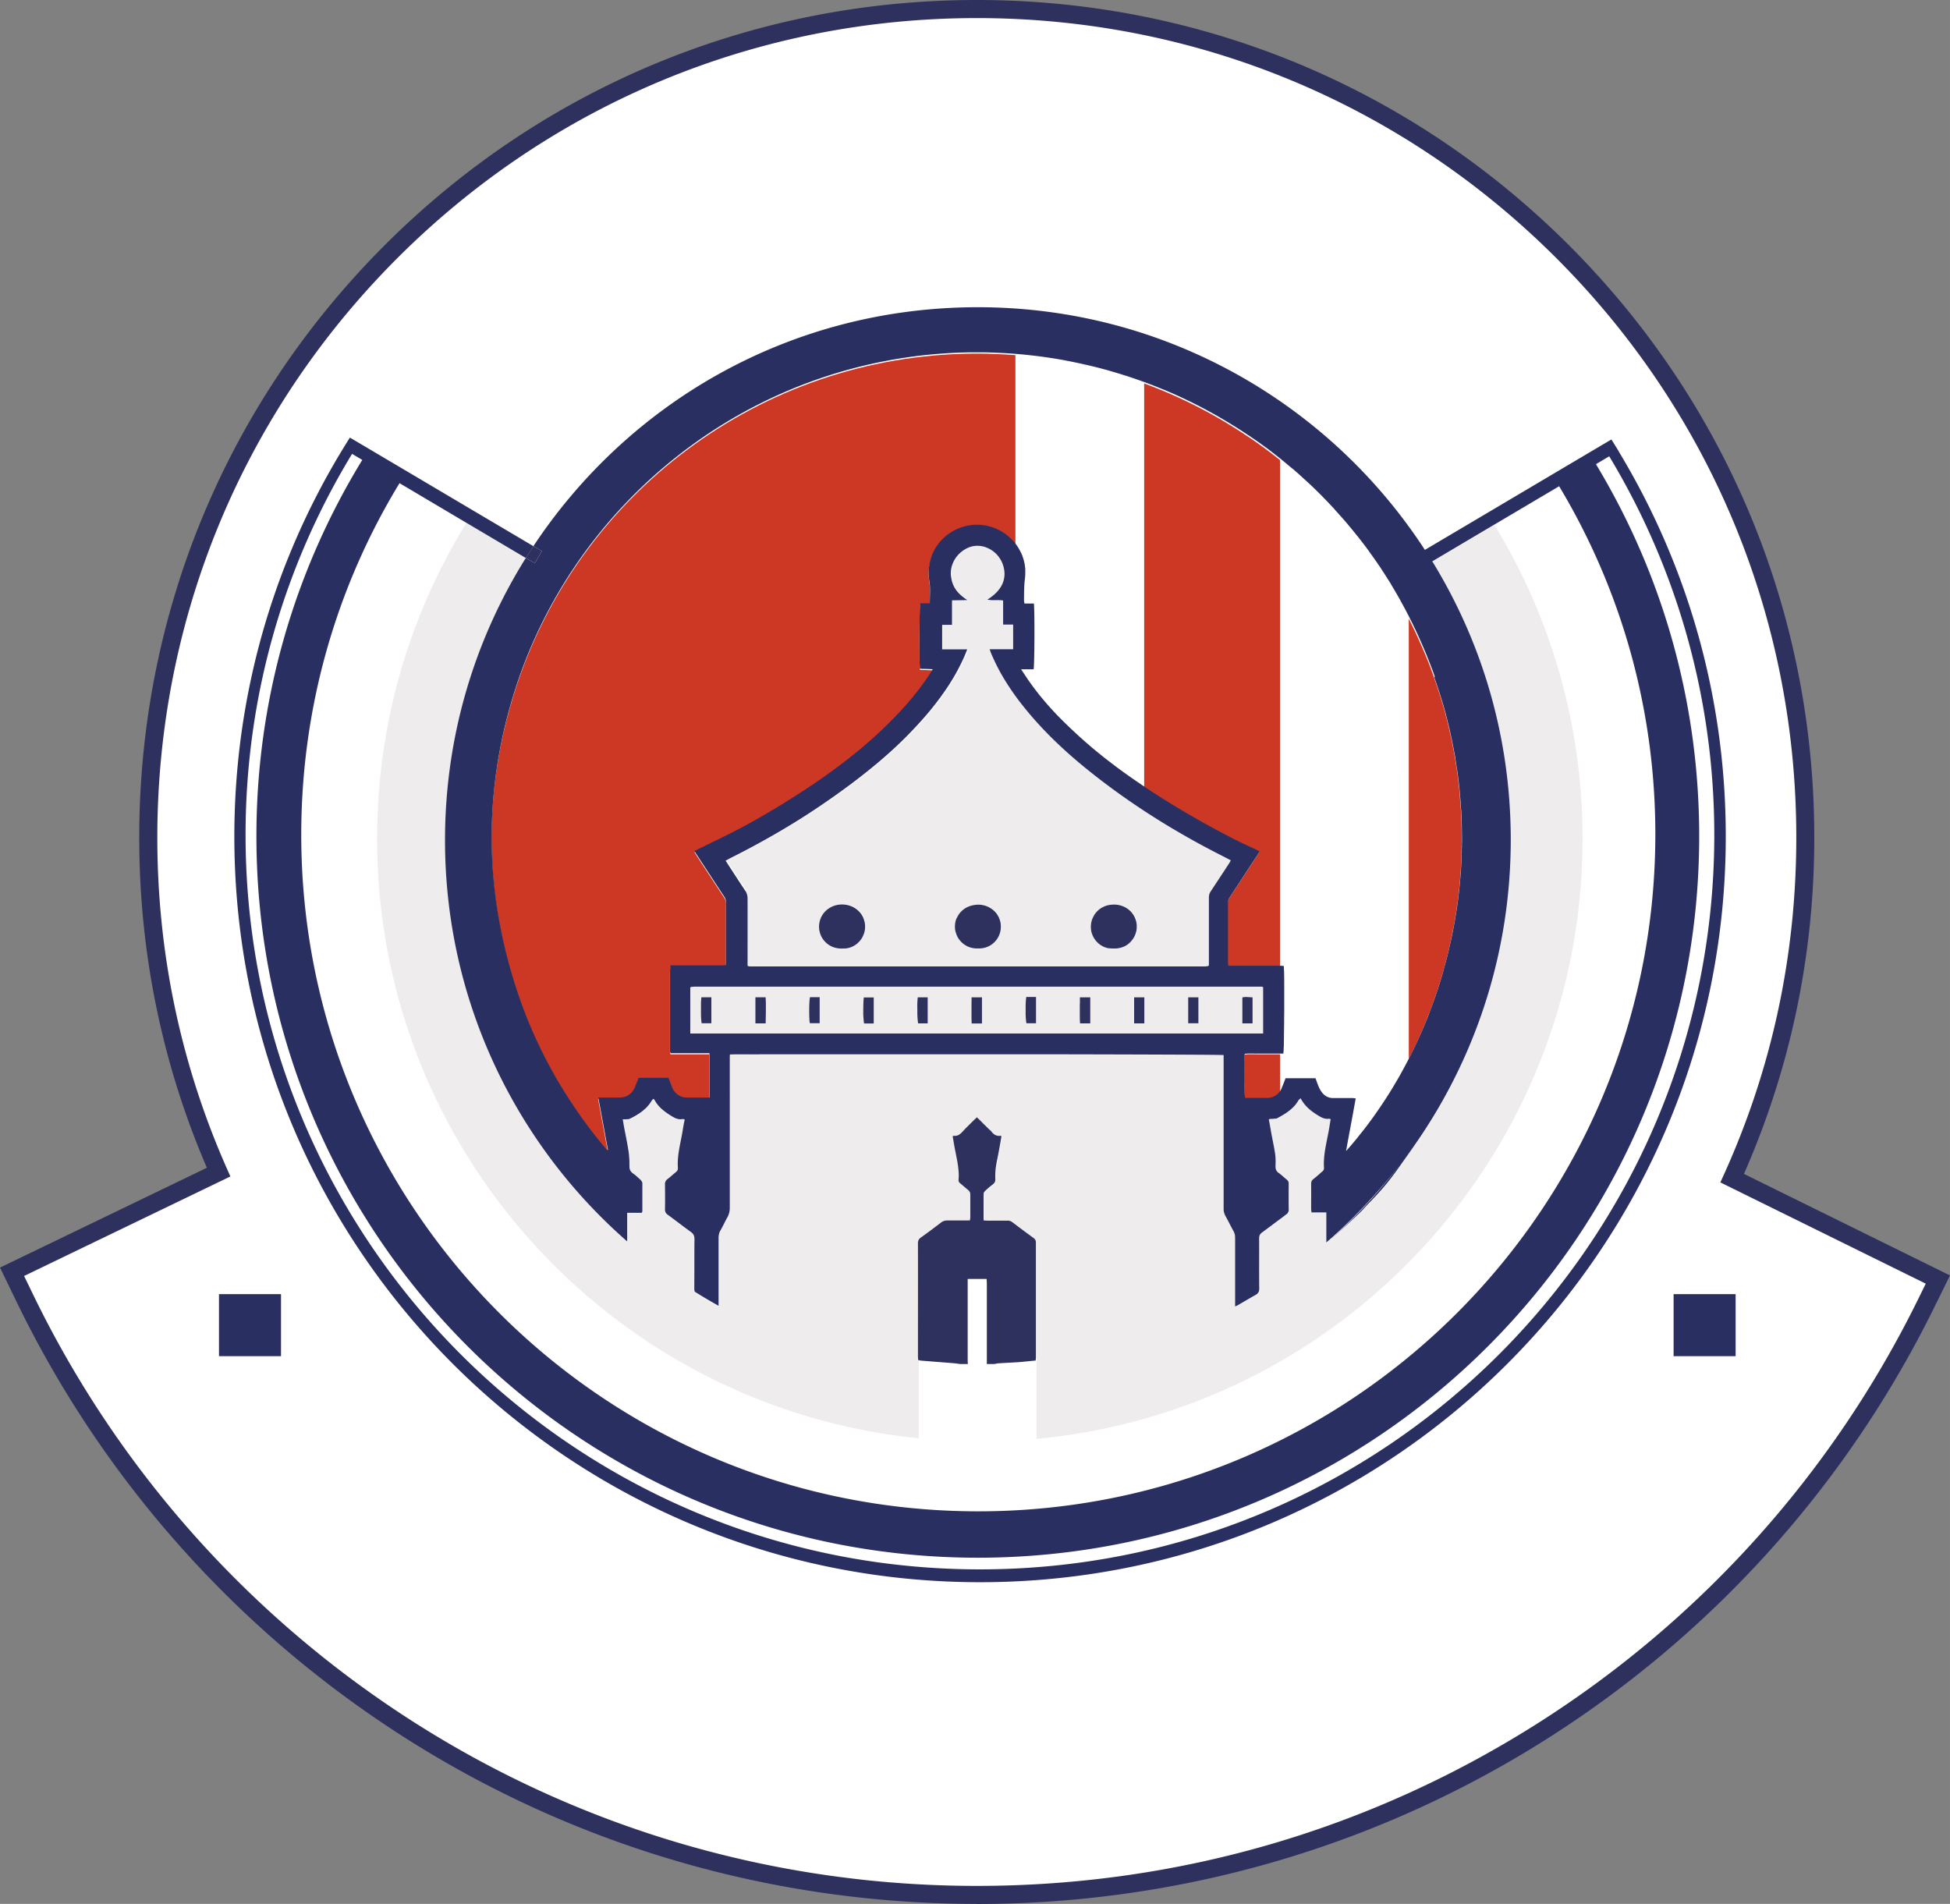 <?xml version="1.0" encoding="UTF-8" standalone="no"?>
<svg
   id="Capa_1"
   width="7.61cm"
   height="7.43cm"
   viewBox="0 0 215.68 210.58"
   version="1.1"
   sodipodi:docname="atletico-de-san-luis.svg"
   inkscape:version="1.4.2 (f4327f4, 2025-05-13)"
   xmlns:inkscape="http://www.inkscape.org/namespaces/inkscape"
   xmlns:sodipodi="http://sodipodi.sourceforge.net/DTD/sodipodi-0.dtd"
   xmlns="http://www.w3.org/2000/svg"
   xmlns:svg="http://www.w3.org/2000/svg">
  <rect x="0" y="0" width="215.68" height="210.58" fill="#808080" stroke="none"/>
  <sodipodi:namedview
     id="namedview22"
     pagecolor="#ffffff"
     bordercolor="#000000"
     borderopacity="0.25"
     inkscape:showpageshadow="2"
     inkscape:pageopacity="0.0"
     inkscape:pagecheckerboard="0"
     inkscape:deskcolor="#d1d1d1"
     inkscape:document-units="cm"
     inkscape:zoom="2.8737383"
     inkscape:cx="143.88923"
     inkscape:cy="140.40945"
     inkscape:window-width="1920"
     inkscape:window-height="1009"
     inkscape:window-x="-8"
     inkscape:window-y="-8"
     inkscape:window-maximized="1"
     inkscape:current-layer="Capa_1" />
  <defs
     id="defs1">
    <style
       id="style1">.cls-1{fill:#eeecec}.cls-2{fill:#fff}.cls-3{fill:#efeeed}.cls-4{fill:#aa3a2b}.cls-5{fill:#cd3825}.cls-6{fill:#2a2f61}.cls-7{fill:#2e315d}</style>
  </defs>
  <path
     d="M108.04 209.58c-22.41 0-44.18-6.36-62.97-18.38A117.25 117.25 0 0 1 2.7 143.49l-1.36-2.82 22.85-11.03c-5.16-11.67-7.78-24.1-7.78-37.01 0-24.48 9.53-47.49 26.84-64.8C60.55 10.53 83.56 1 108.04 1s47.49 9.53 64.8 26.84 26.84 40.32 26.84 64.8c0 13.16-2.72 25.82-8.09 37.68l22.75 11.21-1.39 2.81a117.3 117.3 0 0 1-42.35 47.12c-18.69 11.86-40.33 18.13-62.57 18.13Z"
     class="cls-2"
     id="path1" />
  <path
     d="M108.04 210.58c-22.6 0-44.56-6.41-63.5-18.54A118.37 118.37 0 0 1 1.8 143.92L0 140.2l22.88-11.04c-4.96-11.53-7.48-23.82-7.48-36.52 0-24.74 9.64-48.01 27.13-65.5C60.03 9.64 83.29 0 108.04 0s48.01 9.64 65.5 27.13c17.5 17.5 27.13 40.76 27.13 65.5 0 12.96-2.62 25.47-7.78 37.21l22.79 11.23-1.83 3.71a118.3 118.3 0 0 1-42.71 47.52c-18.85 11.96-40.67 18.29-63.1 18.29ZM2.67 141.14l.93 1.92c9.35 19.34 23.88 35.7 42.01 47.31 18.62 11.92 40.21 18.22 62.43 18.22s43.5-6.22 62.03-17.98a116.3 116.3 0 0 0 41.99-46.72l.94-1.91-22.72-11.2.4-.88c5.31-11.73 8-24.26 8-37.27 0-24.21-9.43-46.97-26.55-64.09C155.01 11.43 132.25 2 108.04 2s-46.97 9.43-64.09 26.55S17.4 68.43 17.4 92.64c0 12.75 2.59 25.07 7.69 36.6l.39.88-22.82 11.01Z"
     class="cls-7"
     id="path2" />
  <path
     d="m157.7 61.56 19.8-12.28s30.83 41.16-3.93 92.48c-21.34 28.14-68.24 44.88-109.81 19.35-42.3-26.7-44.14-85.01-25.03-111.09 2.5 1.02 21.9 12.56 21.9 12.56l97.06-1Z"
     class="cls-2"
     id="path3" />
  <path
     d="m161.48 87.8-.03-.41c0-.05-.01-.1-.02-.15.02.19.03.38.05.57M160.94 83.65l-.06-.32c.03.19.07.39.1.58-.01-.09-.03-.17-.04-.26M161.6 89.25c0-.11-.02-.22-.03-.34.02.22.03.44.04.66 0-.11 0-.22-.02-.32M161.71 92.93v-.15.67c0-.17.01-.35.01-.52M160.65 82.12a5 5 0 0 0-.07-.36c-.01-.05-.03-.11-.04-.16.04.17.07.35.11.52M161.55 96.8c0-.08.02-.15.02-.23l.03-.55c-.02.26-.03.52-.05.77M141.31 121.05c-.09.08-.19.16-.3.23.11-.06.21-.14.3-.23M157.93 112.44c-.47 1.18-.97 2.34-1.51 3.47a49 49 0 0 0 1.51-3.47M150.33 59.72c-.05-.07-.1-.14-.15-.2-.08-.11-.17-.21-.26-.31.14.17.28.34.41.52M152.76 63.1c-.05-.07-.09-.14-.13-.21-.06-.09-.13-.18-.19-.27.11.16.22.32.32.48M147.47 56.36c-.11-.12-.23-.24-.34-.36l.52.55c-.06-.06-.11-.13-.17-.2M143.42 52.42c-.14-.12-.27-.24-.41-.36-.08-.07-.17-.14-.25-.2.22.19.44.38.65.57M122.26 41.01c.66.18 1.32.38 1.97.59-.65-.21-1.31-.4-1.97-.59M139.78 49.49c-.54-.4-1.1-.79-1.66-1.16 1.16.79 2.3 1.62 3.4 2.5-.57-.46-1.15-.9-1.74-1.34M128.67 43.22c1.31.54 2.59 1.14 3.84 1.78-1.26-.64-2.54-1.24-3.84-1.78M128.49 43.15c-1.27-.52-2.56-1-3.88-1.43.65.21 1.29.43 1.93.66.66.24 1.3.5 1.95.76M120.31 40.52c.65.15 1.29.31 1.93.49-.64-.17-1.28-.33-1.93-.49M159.7 78.22c-.02-.07-.04-.14-.06-.22-.03-.11-.07-.21-.1-.32.05.18.11.36.16.54"
     class="cls-3"
     id="path5" />
  <path
     d="M141.6 116.61h-2.56c-.47 0-.94-.03-1.39.03-.09.82-.06 4.52.05 4.87h2.46c.13 0 .27-.02.39-.05.02 0 .04 0 .06-.01.12-.03.24-.08.35-.14l.04-.02c.11-.06.21-.14.3-.23l.05-.05c.09-.09.17-.18.24-.29v-4.09Z"
     class="cls-5"
     id="path6" />
  <path
     d="M78.46 116.61h-4.3l-.04-.11c.01.03.03.06.04.11zM80.08 99.25c.12.18.21.36.21.59 0-.23-.09-.41-.21-.59M103.16 74.12c-.26 0-.51-.02-.74-.03.23 0 .47.02.74.03"
     class="cls-4"
     id="path7" />
  <path
     d="M78.46 116.61h-4.3l-.04-.11c-.01-.03-.02-.05-.02-.07v-8.9c0-.18.01-.37.02-.55 0-.01.02-.02.03-.03l.06-.06h4.56c.5 0 1 .03 1.49-.02.01-.13.03-.21.03-.28v-6.74c0-.23-.09-.41-.21-.59-1-1.52-2-3.04-2.99-4.56-.09-.14-.17-.28-.28-.45.18-.09.32-.17.47-.24 1.26-.62 2.53-1.22 3.78-1.86 1.48-.76 2.94-1.58 4.37-2.43.72-.43 1.42-.86 2.13-1.31.7-.45 1.4-.9 2.1-1.36.74-.5 1.47-1 2.2-1.53.72-.52 1.43-1.06 2.13-1.61 1.39-1.11 2.74-2.28 4.02-3.52 1.81-1.76 3.49-3.65 4.86-5.78.04-.07.09-.14.13-.21.05-.08.1-.16.16-.26-.26 0-.51-.02-.74-.03-.23 0-.45-.02-.67-.02-.09-.61-.07-6.85.03-7.24h1.06c0-.83.09-1.6-.04-2.37-.66-3.91 2.61-6.68 5.86-6.29.19.02.37.05.55.09.04 0 .08.02.13.03.14.03.27.07.41.11.04.01.07.03.11.04.14.05.27.1.4.16.03.01.05.03.07.04.12.06.25.12.37.18.02 0 .03.02.04.03l.03.02h.01l.2.14c.07.05.15.09.22.14.12.09.23.18.34.27.07.06.14.13.21.2.03.03.06.06.09.08.04.04.08.07.12.11.13.14.25.29.37.44V39.28h-.01c-.77-.06-1.54-.1-2.31-.13l-.89-.03c-.26 0-.52 0-.78-.01-.6 0-1.21 0-1.82.02-23.59.68-43.29 16.55-49.8 38.03-3.3 10.89-3.12 21.77.45 32.57 2.16 6.53 5.52 12.39 9.96 17.63.03-.01.06-.03.09-.04-.35-1.9-.7-3.81-1.07-5.79h2.35c.31 0 .58-.06.82-.17.16-.07.3-.17.43-.3.13-.12.24-.27.33-.44.05-.09.09-.18.13-.27.13-.34.27-.68.4-1h3.3c.16.4.31.78.46 1.16.23.57.89 1.02 1.49 1.02h2.59v-4.9Z"
     class="cls-5"
     id="path8" />
  <path
     d="M159.54 77.68c-.12-.41-.25-.82-.38-1.23.13.41.26.82.38 1.23M158.41 74.23c.09.24.17.48.25.71-.08-.24-.16-.48-.25-.71-.22-.61-.46-1.21-.71-1.81.24.6.48 1.2.71 1.81M160.54 81.6c-.12-.56-.25-1.12-.38-1.68.14.56.27 1.12.38 1.68M157.47 71.88a49.408 49.408 0 0 1 0 0M156.66 70.05a47.238 47.238 0 0 1 0 0M161.1 84.69l-.12-.78zM161.43 87.23c-.06-.54-.12-1.08-.19-1.62.07.54.14 1.08.19 1.62M161.66 90.64c-.01-.36-.03-.71-.05-1.07.02.36.04.71.05 1.07"
     class="cls-4"
     id="path9" />
  <path
     d="M155.82 117.1c.19-.36.37-.73.55-1.09.02-.03.03-.07.05-.1.54-1.13 1.05-2.29 1.51-3.47v-.02c.15-.37.29-.74.43-1.11.03-.07.05-.15.08-.22.42-1.15.8-2.31 1.14-3.5.01-.05.03-.1.04-.15.1-.35.19-.69.28-1.04.04-.14.07-.28.11-.41.09-.34.17-.68.25-1.02.03-.12.06-.25.08-.37.15-.65.28-1.3.41-1.95.03-.14.06-.28.08-.42.06-.31.11-.62.16-.93.03-.21.07-.42.1-.63.04-.3.09-.59.13-.89l.09-.71c.05-.41.09-.81.13-1.22.03-.34.07-.69.09-1.03.02-.26.03-.52.05-.77 0-.11.01-.23.02-.34l.03-.51c0-.19.02-.38.02-.58v-.19c0-.16 0-.32.01-.47 0-.16 0-.32.01-.47v-.67c0-.51 0-1.02-.02-1.53v-.12c0-.16-.01-.32-.02-.49-.01-.36-.03-.71-.05-1.07-.01-.22-.03-.44-.04-.66l-.09-1.11c-.02-.19-.03-.38-.05-.57-.06-.54-.12-1.08-.19-1.62 0-.06-.02-.11-.02-.17-.01-.09-.03-.18-.04-.26-.02-.16-.05-.33-.08-.49l-.12-.78c-.03-.19-.07-.39-.1-.58-.07-.4-.15-.8-.23-1.2-.04-.17-.07-.35-.11-.52-.12-.56-.25-1.12-.38-1.68 0-.03-.01-.05-.02-.08-.01-.05-.03-.11-.04-.16q-.18-.735-.39-1.47c-.05-.18-.1-.36-.16-.54-.12-.41-.25-.82-.38-1.23-.02-.07-.04-.14-.07-.2-.03-.1-.07-.21-.1-.31-.11-.33-.23-.66-.34-.99-.08-.24-.16-.48-.25-.71-.22-.61-.46-1.21-.71-1.81-.07-.18-.15-.36-.23-.54-.18-.43-.37-.86-.56-1.28-.08-.18-.17-.37-.25-.55-.25-.54-.51-1.07-.78-1.6l-.02-.04s-.03-.06-.04-.09v48.77ZM126.54 87.08c.24.16.48.33.73.49 3 1.96 6.09 3.75 9.29 5.36.78.39 1.58.74 2.36 1.12.12.06.23.13.36.2l-.26.42c-1 1.54-2.01 3.07-3.02 4.6-.13.19-.22.39-.22.63v6.61c0 .12.03.23.05.38h5.75v-56s-.05-.04-.08-.06c-1.1-.88-2.23-1.71-3.4-2.5l-.04-.02a55 55 0 0 0-5.57-3.3c-1.26-.64-2.54-1.24-3.84-1.78-.06-.03-.12-.05-.18-.07-.64-.27-1.29-.52-1.95-.76v44.69Z"
     class="cls-5"
     id="path10" />
  <path
     d="M113.39 63.56v.01zM112.32 60.25c.08.11.16.21.23.32.05.08.1.17.14.25.02.03.03.06.05.09.11.21.21.42.3.64v.03c.06.15.11.29.16.45 0 .03.01.06.02.08.03.12.06.25.09.38v.04c0 .05.01.1.02.15.02.12.03.24.04.36v.52c0 .19-.02.37-.04.55-.1.8-.08 1.59-.1 2.38 0 .1.03.2.05.35h1.04c.1.56.08 6.89-.03 7.28h-1.38c.35.53.64.98.95 1.41.47.67.97 1.31 1.49 1.93q.78.93 1.62 1.8c1.12 1.16 2.31 2.26 3.55 3.32.5.43 1 .84 1.51 1.25l.93.72c.19.15.38.3.58.44.43.32.86.63 1.3.94l.2.14c.49.35 1 .68 1.5 1.02V42.38c-.64-.23-1.28-.45-1.93-.66l-.39-.12c-.65-.21-1.31-.4-1.97-.59h-.02c-.64-.18-1.28-.34-1.93-.49-.16-.04-.33-.08-.49-.11-.66-.15-1.31-.29-1.98-.41-.03 0-.05-.01-.08-.02-.56-.1-1.11-.2-1.67-.28l-.2-.03c-.55-.08-1.1-.15-1.66-.22-.06 0-.13-.01-.19-.02-.57-.06-1.15-.12-1.72-.17v20.99ZM148.87 127.37c.18-1 .36-1.97.54-2.93-.18.96-.35 1.94-.54 2.93M148.72 57.77c-.35-.41-.71-.81-1.08-1.21.36.4.72.8 1.08 1.21M151.36 61.08c-.34-.46-.68-.91-1.03-1.36.35.45.7.9 1.03 1.36M149.91 59.2a34.976 34.976 0 0 1 0 0M153.73 64.61c-.31-.51-.64-1.01-.97-1.51.33.5.65 1 .97 1.51M154.69 66.23c-.26-.46-.53-.92-.8-1.37.28.45.54.91.81 1.37M142.5 51.63c-.3-.25-.59-.5-.89-.74.3.24.6.49.89.74M152.44 62.62c-.26-.39-.53-.77-.8-1.15.27.38.54.76.8 1.15M155.82 68.33a50.912 50.912 0 0 1 0 0"
     class="cls-2"
     id="path11" />
  <path
     d="M141.6 50.89v56c.13 0 .25.02.38.03v.14c.01.21.02.52.03.9 0 .28 0 .61.01.96v3.18c0 .42 0 .83-.01 1.22 0 .26 0 .52-.01.77 0 .25 0 .48-.01.7 0 .22 0 .43-.01.62v.27c0 .17-.01.32-.02.45-.01.26-.03.42-.04.47h-.32v4.09c.06-.09.11-.18.15-.29.14-.37.29-.73.43-1.09h3.31c.16.41.28.82.48 1.2.31.58.75.99 1.47.99h2.11c.12 0 .23.02.39.04-.18.97-.35 1.92-.53 2.89-.18.96-.35 1.94-.54 2.93.34-.38.67-.77 1-1.16.18-.21.35-.43.52-.65.15-.18.29-.36.44-.55.23-.3.46-.61.69-.91.08-.11.16-.21.23-.31.26-.36.52-.73.77-1.1.04-.05.08-.11.11-.16.28-.41.55-.82.81-1.24.01-.02.02-.03.03-.05.38-.6.74-1.2 1.1-1.82l.21-.36c.34-.6.67-1.22.99-1.84.02-.03.03-.07.05-.1V68.34c-.28-.55-.57-1.09-.87-1.63-.03-.05-.06-.1-.09-.16-.06-.1-.12-.21-.17-.31-.26-.46-.53-.92-.81-1.37-.05-.08-.1-.17-.15-.26-.31-.51-.64-1.01-.97-1.51-.11-.16-.22-.32-.32-.48-.26-.39-.53-.77-.8-1.15-.09-.13-.18-.26-.28-.39-.34-.46-.68-.91-1.03-1.36-.14-.17-.27-.35-.41-.52-.25-.32-.51-.63-.77-.94-.14-.17-.28-.33-.42-.5-.35-.41-.71-.81-1.08-1.21-.17-.19-.34-.37-.52-.55-.24-.26-.48-.51-.73-.76-.18-.19-.36-.37-.55-.56-.37-.36-.74-.72-1.12-1.08-.2-.19-.41-.37-.61-.56-.23-.21-.47-.42-.7-.63-.22-.19-.43-.38-.65-.57-.09-.08-.18-.15-.27-.22-.3-.25-.59-.5-.89-.74"
     class="cls-2"
     id="path12" />
  <path
     d="M100.03 81.76c-1.2 1.18-2.47 2.3-3.79 3.36A77 77 0 0 1 92 88.3a72 72 0 0 0 4.24-3.18c1.32-1.07 2.59-2.18 3.79-3.36M104.39 76.7c-.31.44-.64.88-.98 1.31-.39.49-.79.96-1.19 1.43.41-.47.81-.94 1.19-1.43.34-.43.66-.86.98-1.31M108.71 60.44c-.16-.03-.31-.05-.47-.06-.15 0-.3 0-.44.02.15-.02.3-.03.44-.02.16 0 .32.03.47.06M90.63 102.06c-.04.2-.05.41-.03.62-.02-.21 0-.42.03-.62M90.6 102.68c0 .11.02.21.05.32-.02-.11-.04-.21-.05-.32M133.77 106.77l-.04.05zv-3.98 3.98M111.12 63.2c-.02-.17-.05-.35-.1-.53-.08-.32-.22-.62-.4-.89.18.27.31.57.4.89.05.18.08.36.1.53M110.98 66.43c-.59-.1-1.15.03-1.74-.1.39-.25.72-.51 1-.79-.27.28-.6.54-1 .79.59.13 1.15 0 1.74.1M110.82 74.64c-.42-.74-.81-1.5-1.14-2.3-.03-.07-.06-.15-.09-.23.03.08.06.16.09.23.34.79.72 1.56 1.14 2.3M120.45 85.25c-2.64-2.12-5.1-4.44-7.21-7.09 2.12 2.66 4.57 4.97 7.21 7.09M133.64 106.86h.03s.02-.02.04-.03c-.01.01-.02.03-.04.03zM110.69 102.25c0-.09-.02-.18-.04-.27a2.419 2.419 0 0 1 .04.27M108.22 104.9h.17zM93.27 104.9h.13c.28-.01.54-.08.78-.17-.24.1-.5.16-.78.17zM95.67 102.25c-.02-.19-.06-.38-.13-.57a2.3 2.3 0 0 0-.56-.89c.24.25.44.55.56.89.07.19.11.38.13.57M122.01 100.3c-.21.1-.41.23-.59.4-.09.08-.17.17-.25.27.08-.09.16-.18.25-.27.18-.16.38-.29.59-.4M89.5 111.49v.47zM95.54 110.31c-.01.08-.02.18-.03.29 0-.11.02-.21.03-.29M95.56 113.11s.01.06.02.08-.01-.05-.02-.08M76.42 109.18h-.01s-.02.03-.05.06l.05-.05h.01M139.57 109.14s.09.03.16.05c-.07-.02-.12-.05-.16-.05H76.86c-.13 0-.26.01-.38.03.13-.01.26-.03.38-.03zM137.41 110.33v2.86h1.12-1.12zM119.43 112.12c0 .36 0 .71.03 1.07-.02-.36-.03-.71-.03-1.07M107.45 111.76c0 .48 0 .96.02 1.44-.01-.48-.02-.96-.02-1.44M113.54 113.19c-.04-.11-.07-.39-.08-.74.02.35.05.64.08.74M101.52 110.31c-.03.21-.05.56-.06.94 0-.38.02-.73.06-.94M89.59 110.3c-.05.15-.08.64-.09 1.18 0-.54.04-1.03.09-1.18M145.06 130.84q.03-.15.12-.27a.55.55 0 0 0-.12.27M145.09 134.16c-.02-.17-.04-.29-.04-.4 0 .12.02.23.04.4M147.31 136.97c-.17.15-.33.29-.58.5.25-.21.42-.36.58-.5M135.35 133.66c0 .08 0 .16.01.23 0-.08-.01-.15-.01-.23M140.48 123.78s-.05.03-.11.06c.06-.03.09-.05.11-.06M108.91 131.78s.07-.08.11-.11c.13-.12.26-.24.39-.35-.13.11-.26.23-.39.35-.04.03-.07.07-.11.11M105.83 128.03c-.1-.49-.2-.98-.28-1.47.08.49.19.98.28 1.47M146.3 123.67c.23.09.46.14.73.1.05 0 .11.03.18.05-.07-.02-.13-.06-.18-.05-.27.04-.51-.01-.73-.1M107.35 131.98s.01.1.01.15c0-.05 0-.11-.01-.15M107.34 134.82c0 .05-.02.11-.03.18 0-.07.02-.13.03-.18M106.24 130.89c-.13-.1-.2-.22-.18-.39-.01.17.06.29.18.39.3.24.58.5.88.74.04.03.08.07.11.11-.03-.04-.07-.07-.11-.11-.3-.23-.58-.49-.88-.74M107.91 123.74c-.05.05-.11.1-.16.15l-.32.32.32-.32c.05-.05.11-.1.16-.15M109.83 130.99c-.14.1-.28.21-.41.33.13-.11.27-.22.41-.33a.658.658 0 0 1 0 0M72.14 121.67s-.07.08-.09.12c-.07.11-.14.22-.22.33.08-.1.15-.21.22-.33zM73.63 134.12a.65.65 0 0 1-.07-.35c0 .14.02.25.07.35M73.74 130.53s.06-.06.1-.09c.25-.19.49-.41.73-.61-.24.21-.48.42-.73.61-.04.03-.07.06-.1.09M73.65 130.64s.05-.07.08-.1c-.03.03-.05.07-.08.1M75.74 123.81c-.05 0-.1-.02-.14-.03.04 0 .09.02.14.03M147.05 124.79c-.24 1.47-.68 2.92-.58 4.44 0 .05 0 .09-.01.13.01-.04.01-.08.01-.13-.1-1.52.33-2.97.58-4.44M72.26 121.53l.1.07c-.02-.02-.06-.04-.1-.07M135.46 134.32c.03.07.06.14.1.21.3.53.56 1.08.86 1.62-.29-.54-.56-1.09-.86-1.62-.04-.07-.07-.14-.1-.21M80.73 117.22c0-.19 0-.39.01-.57.04 0 .19 0 .45-.01-.26 0-.41 0-.45.01 0 .18-.01.38-.01.57M81.65 116.63h-.46zM90.54 116.6h-2.82zM142.55 133.81c-.01-.95-.01-1.9 0-2.84 0-.05 0-.1-.01-.14 0 .04.01.09.01.14 0 .95-.01 1.9 0 2.84M71.17 122.79c-.44.37-.94.66-1.47.92-.08.04-.17.06-.27.07a.6.6 0 0 0 .27-.07c.53-.26 1.03-.55 1.47-.92M71.03 134.04s-.03.06-.04.1.03-.08.04-.1M136.6 136.73c0 .07.01.14.01.21 0-.07 0-.14-.01-.21M138.89 143.23c-.67.37-1.32.76-1.99 1.15l-.12.06q.075-.03.12-.06c.66-.38 1.32-.78 1.99-1.15M76.83 137.1c0-.37-.1-.62-.41-.84-.86-.61-1.69-1.26-2.54-1.89.85.62 1.68 1.27 2.54 1.88.31.22.42.46.41.84-.02 1.8 0 3.61-.02 5.41.02-1.8 0-3.61.02-5.41M76.88 142.89c.06.14.17.25.34.35.66.36 1.3.75 1.95 1.12.09.05.18.08.33.14v-.06c-.44-.25-.88-.5-1.32-.76s-.87-.52-1.3-.79"
     class="cls-3"
     id="path13" />
  <path
     d="M82.48 98.48q.135.21.21.42c.04.15.07.3.07.47-.01 2.31 0 4.62 0 6.93v.52c.11.03.15.06.19.06h50.41c.1 0 .2-.01.29-.02h.03s.02-.02.04-.03l.02-.02.04-.05v-7.49c0-.26.06-.47.2-.68.68-1.02 1.35-2.04 2.02-3.07.07-.11.13-.23.21-.36-.15-.08-.29-.15-.42-.22-.04-.02-.09-.05-.13-.07a92.66 92.66 0 0 1-5.93-3.24c-3.22-1.92-6.32-4.04-9.25-6.4-2.64-2.12-5.1-4.44-7.21-7.09-.67-.84-1.29-1.7-1.86-2.6-.19-.3-.37-.6-.55-.91-.42-.74-.81-1.5-1.14-2.3-.03-.07-.06-.15-.09-.23s-.06-.18-.1-.29h2.6v-2.73h-1.11v-2.66c-.59-.1-1.15.03-1.74-.1.39-.25.72-.51 1-.79.4-.42.67-.86.8-1.34.09-.32.11-.65.08-1-.02-.17-.05-.35-.1-.53-.08-.32-.22-.62-.4-.89-.27-.41-.62-.74-1.03-.99-.14-.08-.28-.15-.43-.21s-.3-.11-.45-.14c-.16-.03-.31-.05-.47-.06-.15 0-.3 0-.44.02-.15.02-.29.06-.44.1-.87.28-1.64.99-1.97 1.89-.06.16-.1.32-.14.48-.05.24-.07.48-.05.73.01.24.05.49.13.73.12.4.3.74.54 1.05.24.3.53.57.86.8.1.07.19.13.3.2-.55 0-1.1.02-1.7.03v2.71h-1.09v2.7h2.84c-.06.14-.1.26-.14.36l-.06.15c-.02.05-.04.09-.06.14-.22.5-.45.99-.7 1.47-.5.96-1.08 1.88-1.7 2.76-.31.44-.64.88-.98 1.31-.39.49-.79.96-1.19 1.43-.7.81-1.44 1.59-2.2 2.33-1.2 1.18-2.47 2.3-3.79 3.36a81 81 0 0 1-4.24 3.18c-1.06.74-2.13 1.46-3.22 2.15a92 92 0 0 1-7.99 4.49c-.15.07-.29.15-.45.24.11.18.2.32.29.46.62.95 1.23 1.9 1.86 2.84m38.32 3.1c.04-.11.1-.22.16-.32s.13-.2.2-.3c.08-.09.16-.18.25-.27.18-.16.38-.29.59-.4.21-.1.44-.17.68-.22.16-.03.32-.04.47-.04.48 0 .96.11 1.36.35.14.08.27.17.38.28.12.11.22.22.32.34.28.37.45.8.49 1.26q.015.18 0 .36c0 .12-.02.24-.05.36s-.06.24-.11.36a2.41 2.41 0 0 1-1.95 1.54c-.15.02-.31.03-.47.02-.16 0-.31 0-.46-.03a2.4 2.4 0 0 1-1.9-1.54c-.09-.23-.13-.47-.15-.71-.02-.36.04-.72.17-1.05m-15-.04c.12-.3.31-.57.54-.79.35-.34.8-.58 1.33-.66.36-.06.7-.05 1.02 0 .48.09.91.32 1.25.64a2.42 2.42 0 0 1 .73 1.51c0 .09.01.18.01.27 0 .18-.02.35-.06.52-.06.25-.16.49-.29.71a2.415 2.415 0 0 1-1.95 1.14h-.17c-.36.02-.69-.03-.98-.13a2.401 2.401 0 0 1-1.54-1.67c0-.03-.02-.06-.02-.08-.04-.17-.06-.35-.06-.52 0-.34.06-.66.19-.96m-15.17.52c.02-.1.04-.2.07-.3.04-.13.09-.25.15-.37.18-.36.45-.68.8-.91.11-.08.24-.15.37-.21.17-.08.35-.14.53-.18.36-.08.72-.08 1.07-.02.52.1 1 .34 1.37.71.24.25.44.55.56.89a2.282 2.282 0 0 1 .06 1.4c-.05.18-.11.35-.2.51-.07.13-.15.25-.23.36-.05.07-.1.13-.16.19s-.12.13-.19.18c-.19.16-.41.3-.65.4s-.5.16-.78.17h-.2c-.16 0-.32 0-.48-.02a2.399 2.399 0 0 1-2.07-1.88c-.02-.11-.04-.21-.05-.32-.02-.21 0-.42.03-.62M139.73 109.19c-.07-.02-.12-.05-.16-.05H76.86c-.13 0-.26.01-.38.03h-.02s-.02.01-.02.02h-.01s-.02.03-.05.06v5.09h63.37v-5.13Zm-61.05 4h-1.07c-.03-.1-.06-.36-.07-.68 0-.13-.01-.27-.01-.42v-1.11c0-.27.03-.51.05-.66h1.1v2.88Zm6.01 0h-1.14v-2.89h1.12c.02.24.03.48.03.71v.72c0 .48-.01.96-.02 1.46m5.97-.02h-1.08c-.03-.08-.05-.25-.06-.47s-.02-.48-.03-.75v-.47c0-.55.04-1.04.09-1.19h1.07v2.88Zm5.98.01h-1.06s-.01-.05-.02-.08c0-.03-.01-.07-.02-.11-.02-.13-.03-.3-.04-.49 0-.19-.02-.41-.02-.64 0-.45 0-.92.03-1.27 0-.11.02-.21.03-.29h1.1zm5.98 0h-1.06c-.03-.08-.05-.26-.06-.49-.02-.23-.02-.53-.03-.83v-.62c0-.38.03-.73.06-.94h1.1v2.88Zm5.99-2.88v2.89h-1.14c-.01-.48-.02-.96-.02-1.44s0-.96.01-1.45zm6 2.88h-1.06c-.04-.11-.07-.39-.08-.74 0-.12-.01-.24-.01-.37v-.68c0-.23 0-.45.02-.64.01-.19.03-.36.05-.47h1.09v2.91Zm5.99 0h-1.13c-.02-.36-.03-.71-.03-1.07v-1.81h1.15v2.88Zm5.98 0h-1.13v-2.88h1.13zm5.98 0h-1.13v-2.87h1.13zm5.99 0h-1.13v-2.86c.09-.02.18-.04.27-.05.09 0 .18-.01.27-.01.1 0 .19 0 .29.01.1 0 .2.01.3.02v2.88Z"
     class="cls-1"
     id="path14" />
  <path
     d="m165.29 58.08-6.85 4.06c5.5 8.96 8.68 19.51 8.68 30.79 0 12.15-3.68 23.44-9.98 32.82-.19.28-.38.55-.57.83-.1.15-.2.29-.3.44-2 2.79-2.65 4.01-5.72 6.97-.86.83-1.91 1.8-3.24 2.98-.16.15-.33.29-.58.5v-3.32h-1.64c-.02-.17-.04-.29-.04-.4V131c0-.06 0-.11.01-.16q.03-.15.12-.27c.03-.04.07-.08.12-.11.24-.19.46-.38.69-.58l.25-.22c.07-.06.13-.11.17-.18a.4.4 0 0 0 .05-.11c.01-.04.01-.08.01-.13-.1-1.52.33-2.97.58-4.44.05-.32.11-.63.16-.96-.07-.02-.13-.06-.18-.05-.27.04-.51-.01-.73-.1-.08-.03-.15-.07-.22-.11-.1-.05-.19-.11-.29-.17-.76-.47-1.45-1.01-1.9-1.88-.11.09-.2.14-.24.22-.34.58-.8 1.01-1.32 1.37-.15.1-.3.2-.46.29-.17.1-.35.2-.53.3-.06.03-.12.05-.19.06-.07 0-.14.01-.21.02-.15.01-.31 0-.46.02-.03 0-.05.03-.11.06.09.53.19 1.07.29 1.6l.21 1.08c.07.36.14.72.19 1.08.06.45.06.91.05 1.37 0 .08 0 .16.01.24.02.15.07.27.17.38.05.06.11.11.18.16.31.22.58.49.88.73.08.06.13.13.17.21.02.04.03.08.04.12 0 .04.01.09.01.14 0 .95-.01 1.9 0 2.84 0 .06 0 .12-.01.17-.02.07-.05.13-.09.19s-.1.12-.17.18c-.19.14-.38.28-.57.43-.7.52-1.4 1.05-2.11 1.57-.12.09-.2.17-.25.28-.05.1-.07.22-.07.37.01 1.85 0 3.7.01 5.55 0 .21-.05.37-.15.5-.06.07-.13.14-.24.2-.67.37-1.32.76-1.99 1.15l-.12.06c-.05.02-.1.04-.17.07v-7.56c0-.07 0-.14-.01-.21 0-.07-.02-.13-.03-.2-.03-.13-.08-.26-.15-.38-.29-.54-.56-1.09-.86-1.62-.04-.07-.07-.14-.1-.21s-.05-.14-.07-.21-.03-.15-.04-.22c0-.08-.01-.15-.01-.23v-16.96c-.14-.04-9.05-.07-19.63-.09H84.58c-.92 0-1.69 0-2.3.01h-1.07c-.26 0-.41 0-.45.01 0 .18-.01.38-.01.57v16.38c0 .24-.03.46-.1.67-.04.13-.09.25-.16.38-.27.48-.51.98-.77 1.46-.07.13-.12.26-.16.4-.03.14-.05.28-.05.43v7.57c-.15-.06-.24-.09-.33-.14-.65-.37-1.29-.76-1.95-1.12a.72.72 0 0 1-.34-.35.9.9 0 0 1-.07-.38c.02-1.8 0-3.61.02-5.41 0-.37-.1-.62-.41-.84-.86-.61-1.69-1.26-2.54-1.88a.73.73 0 0 1-.24-.26.65.65 0 0 1-.07-.35c.02-.92.01-1.84 0-2.75 0-.15.03-.27.09-.38.02-.04.05-.07.08-.11s.06-.07.1-.1c.25-.19.49-.41.73-.61.07-.06.14-.12.22-.18a.7.7 0 0 0 .14-.16c.05-.08.07-.17.07-.27-.06-.92.08-1.81.25-2.7l.21-1.07c.03-.18.07-.36.1-.53.05-.33.11-.66.17-1.01v-.08l-.13-.03c-.04 0-.08-.01-.11 0-.25.04-.47 0-.68-.07a3 3 0 0 1-.6-.32c-.36-.23-.7-.47-1.01-.74-.31-.28-.58-.6-.78-.99 0-.02-.03-.03-.05-.05s-.06-.04-.1-.07v.02s-.09.08-.12.12-.07.08-.09.12c-.07.11-.14.22-.22.33-.08.1-.16.2-.25.3-.13.14-.26.26-.4.38-.44.37-.94.66-1.47.92-.08.04-.17.06-.27.07-.1 0-.21 0-.32.01-.07 0-.15 0-.23.01.04.24.07.48.12.71.17.92.37 1.83.5 2.75.04.29.07.57.09.86s.02.58.02.87c0 .34.1.57.37.77.31.23.6.48.87.74.05.05.1.11.13.18.04.07.06.14.06.2v3.08c0 .02 0 .04-.02.07-.01.03-.03.06-.04.1h-1.62v3.17c-12.35-10.81-20.15-26.68-20.15-44.38 0-11.47 3.28-22.17 8.94-31.22l-6.6-3.91C45.32 68 41.71 79.96 41.71 92.77c0 34.53 26.26 62.93 59.91 66.31v-8.59c0-.14-.03-.27-.03-.41v-12.52a.7.7 0 0 1 .18-.51c.04-.04.09-.09.15-.13.75-.53 1.48-1.09 2.21-1.64.22-.17.43-.25.71-.24.34 0 .67.01 1.01 0h1.48c0-.07.02-.13.03-.18 0-.05.02-.1.02-.16v-2.52c0-.05 0-.11-.01-.15a.5.5 0 0 0-.12-.25c-.03-.04-.07-.07-.11-.11-.3-.23-.58-.49-.88-.74-.13-.1-.2-.22-.18-.39.02-.34.02-.67 0-1-.04-.5-.13-.99-.22-1.47-.1-.49-.2-.98-.28-1.47q-.075-.45-.15-.87c.06-.04.09-.07.11-.06.21.03.39-.01.55-.09s.3-.21.43-.36c.3-.33.62-.65.94-.96l.32-.32c.05-.05.11-.1.16-.15.06-.05.11-.11.17-.16.23.23.46.46.69.68.22.22.45.44.67.66.1.1.2.19.29.29.09.11.18.2.29.27.1.07.22.12.35.14q.135.015.27 0c.04 0 .08.03.16.05-.16.85-.3 1.71-.47 2.56-.04.18-.07.35-.1.53-.06.34-.1.69-.11 1.03v.58c.02.27-.06.46-.28.63-.14.1-.28.21-.41.33-.13.11-.26.23-.39.35-.04.03-.07.07-.11.11-.03.04-.06.09-.08.13-.01.03-.02.06-.02.09 0 .49-.01.98-.01 1.47v1.5c.08 0 .16.02.23.02s.14.01.2.01h2.2c.21 0 .38.04.55.17a130 130 0 0 0 2.35 1.75c.2.14.26.3.26.54v21.62c33.88-3.15 60.4-31.65 60.4-66.36 0-12.69-3.55-24.55-9.7-34.64"
     class="cls-1"
     id="path15" />
  <path
     d="M143.01 52.05c-.08-.07-.17-.14-.25-.2.08.07.17.13.25.2M141.6 50.89c-.6-.48-1.2-.95-1.82-1.4.59.43 1.17.88 1.74 1.34.03.02.05.04.08.06M159.7 78.22c-.02-.07-.04-.14-.06-.22.02.07.04.14.06.22M141.36 120.99l-.05.05zM161.69 91.25v-.12zM159.1 76.24c-.03-.1-.07-.21-.1-.31.03.1.07.21.1.31M155.87 68.42s-.03-.06-.04-.09.03.06.04.09M160.13 79.84c-.01-.05-.03-.11-.04-.16.01.05.03.1.04.16M161.21 85.44c-.01-.09-.03-.18-.04-.26.01.09.03.18.04.26M155.82 117.11c.19-.36.37-.73.55-1.1-.18.37-.36.73-.55 1.09ZM159 75.93c-.11-.33-.23-.66-.34-.99.11.33.23.66.34.99M161.71 92.78c0-.51 0-1.02-.02-1.53.01.51.02 1.02.02 1.53M161.17 85.18c-.02-.16-.05-.33-.08-.49.02.16.05.33.08.49M141.6 50.89"
     class="cls-7"
     id="path16" />
  <path
     d="M141.6 50.89s-.05-.04-.08-.06c.03.02.05.04.08.06M126.54 87.08c.24.16.48.33.73.49-.25-.16-.48-.33-.73-.49M138.09 48.3l.04.02zM128.49 43.15c.06.02.12.05.18.07-.06-.03-.12-.05-.18-.07M125.04 86.06q.75.525 1.5 1.02c-.5-.34-1.01-.68-1.5-1.02M119.82 40.41c.16.04.33.08.49.11-.16-.04-.33-.08-.49-.11M124.23 41.6l.39.12zM151.64 61.47h-.01zM151.64 61.47c-.09-.13-.18-.26-.28-.39.09.13.18.26.28.39M154.95 66.7c-.03-.05-.06-.1-.09-.16.03.05.06.1.09.16M154.78 119.04l-.21.36zM155.77 117.21l.05-.1zM142.77 51.85c-.09-.08-.18-.15-.27-.22.09.08.18.15.27.22M111.04 64.2c-.13.48-.4.93-.8 1.34.4-.42.67-.86.8-1.34M97.1 116.59h-3.41zM84.57 116.61c-.92 0-1.69 0-2.3.01.61 0 1.38 0 2.3-.01M73.73 130.53h.01zM141.6 106.89c.13 0 .25.02.38.03h-.11c-.09 0-.18-.02-.27-.02M140.86 126.52l-.21-1.08c-.1-.54-.19-1.08-.29-1.6.09.53.19 1.07.29 1.6zM141.7 134.77c.19-.14.38-.29.57-.43.08-.06.13-.11.17-.18-.04.06-.1.12-.17.18-.19.14-.38.28-.57.43M142.33 130.49c-.3-.24-.57-.51-.88-.73.31.22.58.49.88.73M79.7 136.1c.27-.48.5-.98.77-1.46-.27.48-.51.98-.77 1.46M79.5 143.95v-7.02c0-.15.01-.29.05-.43-.03.14-.05.28-.05.43zM146.41 129.48c-.04.07-.1.12-.17.18-.09.07-.17.14-.25.22l.25-.22c.07-.06.13-.11.17-.18M143.65 121.74c-.34.58-.8 1.01-1.32 1.37.52-.36.99-.79 1.32-1.37.04-.08.14-.13.24-.22-.11.09-.2.14-.24.22M141.14 123.75c.07 0 .13-.03.19-.06.18-.1.36-.2.53-.3-.17.1-.35.2-.53.3-.06.03-.12.05-.19.06M147.31 136.97c1.33-1.18 2.38-2.15 3.24-2.98 1.65-1.78 3.19-3.64 4.64-5.54a64 64 0 0 1-7.89 8.52M155.19 128.45c.36-.47.72-.95 1.08-1.43-.35.48-.71.96-1.08 1.43M69.98 129.77c-.27-.2-.37-.43-.37-.77 0-.29 0-.58-.02-.87.02.29.02.58.02.87 0 .34.1.57.37.77.31.23.6.48.87.74.05.05.1.11.13.18a.8.8 0 0 0-.13-.18c-.28-.26-.57-.52-.87-.74M74.57 129.82c.07-.06.14-.12.22-.18a.7.7 0 0 0 .14-.16c-.03.06-.08.11-.14.16-.07.06-.14.12-.22.18M71.06 132.43v1.54c0 .02 0 .04-.02.07.01-.03.02-.05.02-.07zM68.88 123.8c.04.24.07.48.12.71.17.92.37 1.83.51 2.75-.14-.92-.34-1.83-.51-2.75-.04-.23-.08-.47-.12-.71M106.86 72.32s-.04.09-.06.14c-.22.5-.45.99-.7 1.47.25-.48.49-.97.7-1.47.02-.05.04-.09.06-.14M105.85 65.38c.24.3.53.57.86.8-.33-.24-.63-.5-.86-.8M105.19 63.6c.01.24.05.49.13.73-.07-.24-.11-.49-.13-.73M105.31 66.4c.6 0 1.15-.02 1.7-.03-.55 0-1.1.02-1.7.03M82.69 98.9c.05.15.07.3.07.47-.01 2.31 0 4.62 0 6.93v-6.93c0-.17-.02-.32-.07-.47M107.06 71.82c-.06.14-.1.26-.14.36.04-.1.09-.22.14-.36M135.77 94.95s-.09-.05-.13-.07c.04.02.09.05.13.07M80.33 95.18c.11.18.2.32.29.46.62.95 1.23 1.9 1.86 2.84-.63-.94-1.24-1.89-1.86-2.84-.09-.14-.18-.28-.29-.46M133.97 98.6c-.14.21-.2.43-.2.68v3.51-3.51c0-.26.06-.47.2-.68.68-1.02 1.35-2.04 2.02-3.07.07-.11.13-.23.21-.36-.08.13-.14.25-.21.36-.67 1.02-1.34 2.05-2.02 3.07M82.94 106.88s-.08-.03-.19-.06c.11.04.15.06.19.06h50.41c.1 0 .2-.01.29-.02-.1 0-.19.02-.29.02zM76.47 109.16h-.02s-.02.01-.02.02c0 0 .02-.01.02-.02zM110.73 58.85l.03.02zM141.98 106.92v.14zh-.11zM161.57 96.57l.03-.55zM87.56 88.4c.7-.45 1.4-.9 2.1-1.36-.69.46-1.39.92-2.1 1.36M111.18 59.14l.01.01zM103.16 74.12c-.06.1-.11.19-.16.26.05-.08.1-.16.16-.26M161.7 93.45c0-.17.01-.35.01-.52 0 .17 0 .35-.01.52M161.65 95.17c0-.19.02-.38.02-.58 0 .19-.01.38-.02.58M161.67 94.59v-.19zM70.09 120.6c.05-.09.09-.18.13-.27.13-.34.27-.68.4-1-.13.33-.26.66-.4 1-.04.1-.08.19-.13.27M113.31 62.53c0 .05.01.1.02.15 0-.05-.01-.1-.02-.15M113.38 63.08v.23zM113.29 66.84c-.02-.15-.05-.25-.05-.35 0 .1.03.2.05.35M110.32 58.64c.14.07.28.13.41.21-.02 0-.03-.02-.04-.03-.12-.07-.24-.13-.37-.18M111.19 59.15c.2.14.38.3.55.47-.07-.07-.14-.14-.21-.2-.11-.09-.23-.18-.34-.27M111.83 59.7c.17.17.34.36.49.55-.12-.15-.24-.3-.37-.44-.04-.04-.08-.07-.12-.11M111.75 59.62s.06.06.09.08c-.03-.03-.06-.06-.09-.08M112.32 39.26"
     class="cls-7"
     id="path17" />
  <path
     d="M110.69 58.82s.03.02.04.03c-.02 0-.03-.02-.04-.03M110.96 59c.07.05.15.09.22.14-.07-.05-.15-.09-.22-.14M110.77 58.87c.07.04.13.09.2.13-.07-.04-.13-.09-.2-.13M111.19 59.15c.12.09.23.17.34.27-.11-.09-.23-.18-.34-.27M161.69 93.93c0-.16 0-.32.01-.47 0 .16 0 .32-.01.47M161.68 94.4c0-.16 0-.32.01-.47 0 .16 0 .32-.01.47M161.62 95.68l.03-.51c0 .17-.02.34-.03.51M161.6 96.02c0-.11.01-.23.02-.34 0 .11-.01.23-.02.34M141.05 106.89h.55-.55M141.22 106.89h.38zM113.38 63.3v.26zM113.22 62.12c.04.14.07.27.09.41v-.04l-.09-.38M113.05 61.56c-.08-.22-.19-.43-.3-.64.11.21.21.42.3.64M112.32 60.25c.14.18.26.38.38.58-.05-.08-.09-.17-.14-.25-.07-.11-.15-.22-.23-.32M112.75 60.92s-.03-.06-.05-.09c.02.03.03.06.05.09"
     class="cls-7"
     id="path18" />
  <path
     d="M112.32 60.25c.08.11.16.21.23.32-.07-.11-.15-.22-.23-.32M113.33 62.68c.02.12.03.24.04.36 0-.12-.03-.24-.04-.36M113.38 63.3v.25zM141.87 106.91h.11c-.13-.02-.25-.03-.38-.03.09 0 .18.01.27.02M105.62 102.5c0 .17.02.34.06.52 0 .03.02.06.03.08 0-.03-.02-.06-.03-.08-.04-.17-.06-.35-.06-.52M123.14 104.91c-.16 0-.31 0-.46-.03.14.02.3.03.46.03M125.22 101.01c-.09-.12-.2-.24-.32-.34-.12-.11-.25-.2-.38-.28.14.08.27.17.38.28.12.11.22.22.32.34M95.54 113c-.02-.13-.03-.3-.04-.49 0 .19.02.36.04.49M107.45 111.76c0-.48 0-.96.01-1.45 0 .49-.01.97-.01 1.45M125.44 110.31h1.13v2.88-2.88zM84.67 110.3c.02.24.03.48.03.71 0-.24-.02-.48-.03-.71M137.41 110.33c.09-.02.18-.04.27-.05-.09 0-.18.02-.27.05M108.77 124.25c-.22-.22-.45-.45-.69-.68-.06.06-.12.11-.17.16.06-.05.11-.11.17-.16.23.23.46.46.69.68M110.63 125.62s.08.03.16.05c-.07-.02-.12-.06-.16-.05M107.43 124.21c-.32.32-.64.63-.94.96-.14.15-.28.28-.43.36.16-.08.3-.21.43-.36.3-.33.62-.65.94-.96M106.83 134.99h-1.01zM104.1 135.23c-.73.56-1.46 1.11-2.21 1.64-.06.04-.11.08-.15.13.04-.04.09-.09.15-.13.75-.53 1.48-1.09 2.21-1.64M107.36 132.14v2.52c0 .05 0 .1-.02.16 0-.05.02-.1.02-.16zM109.03 134.98c-.07 0-.14-.02-.23-.02v-1.5 1.5c.08 0 .16.02.23.02M109.72 125.21c-.08-.11-.19-.2-.29-.29-.22-.22-.44-.44-.67-.66.23.22.45.44.67.66.1.1.2.19.29.29M111.43 134.99c.21 0 .38.04.55.17a130 130 0 0 0 2.35 1.75c.2.14.26.3.26.54 0-.24-.06-.4-.26-.54a130 130 0 0 1-2.35-1.75.84.84 0 0 0-.55-.17h-2.2c-.07 0-.13 0-.2-.01.07 0 .14.01.2.01zM59.94 60.95 59 60.4c-.29.43-.57.87-.84 1.31l.99.58z"
     class="cls-7"
     id="path19" />
  <path
     d="M105.81 101.54c-.13.3-.19.62-.19.96 0 .17.02.34.06.52 0 .03.02.06.03.08.08.33.24.66.49.95.26.31.62.57 1.05.72.29.1.62.15.98.13h.17a2.395 2.395 0 0 0 2.3-2.37c0-.09 0-.18-.01-.27 0-.09-.02-.18-.04-.27-.11-.5-.35-.92-.69-1.24a2.58 2.58 0 0 0-2.27-.64c-.53.09-.99.33-1.33.66-.23.22-.41.49-.54.79M95.55 101.68a2.3 2.3 0 0 0-.56-.89c-.37-.37-.85-.62-1.37-.71-.35-.06-.71-.06-1.07.02a2.6 2.6 0 0 0-.9.39 2.4 2.4 0 0 0-.95 1.28c-.03.1-.05.2-.07.3-.04.2-.05.41-.03.62 0 .11.02.21.05.32.07.35.22.67.43.94a2.4 2.4 0 0 0 1.64.94c.15.02.31.03.48.02h.2c.28-.01.54-.07.78-.17s.46-.23.65-.4c.07-.06.13-.12.19-.18s.11-.12.16-.19c.09-.11.17-.23.23-.36.08-.16.15-.33.2-.51.07-.27.09-.55.07-.83-.02-.19-.06-.38-.13-.57M122.69 104.88c.14.02.3.03.46.03.17 0 .32 0 .47-.02.3-.04.56-.13.8-.24.58-.3.96-.81 1.15-1.29.04-.12.08-.24.11-.36s.04-.24.05-.36v-.36c-.04-.45-.21-.89-.49-1.26-.09-.12-.2-.24-.32-.34-.12-.11-.25-.2-.38-.28-.41-.24-.89-.36-1.36-.35-.16 0-.32.02-.47.04-.23.04-.46.11-.68.22-.21.1-.41.23-.59.4-.09.08-.17.17-.25.27-.08.09-.14.19-.2.3-.06.1-.11.21-.16.32-.13.33-.19.69-.17 1.05.01.24.06.48.15.71.25.67.89 1.39 1.9 1.54M77.53 110.97v1.11c0 .15 0 .29.01.42.02.33.04.59.07.68h1.07v-2.88h-1.1c-.02.15-.04.39-.05.66M89.59 110.3c-.05.15-.08.64-.09 1.18v.47c0 .27.01.53.02.75s.03.38.06.47h1.08v-2.88h-1.07ZM95.51 110.61c-.02.34-.03.82-.03 1.27 0 .23 0 .45.02.64s.02.36.04.49c0 .04.01.08.02.11 0 .03.01.06.02.08h1.06v-2.88h-1.1c-.01.08-.02.18-.03.29M101.46 111.25v.62c0 .3.01.59.03.83s.04.41.06.49h1.06v-2.88h-1.1c-.03.21-.05.56-.06.94M107.45 111.76c0 .48 0 .96.02 1.44h1.14v-2.89h-1.15c0 .49-.01.97-.01 1.45M119.43 111.04v1.08c0 .36 0 .71.03 1.07h1.13v-2.88h-1.15v.73M125.44 110.31h1.13v2.88h-1.13zM131.42 110.31h1.13v2.87h-1.13zM84.67 110.3h-1.12v2.89h1.14c0-.5.02-.98.02-1.46v-.72c0-.24-.02-.48-.03-.71M113.51 110.28c-.02.12-.04.28-.05.47s-.02.41-.02.64v.68c0 .13 0 .26.01.37.02.35.05.64.08.74h1.06v-2.91h-1.09ZM137.95 110.27c-.09 0-.18 0-.27.01-.09 0-.18.02-.27.05v2.86h1.13v-2.88c-.1 0-.2-.01-.3-.02-.1 0-.19-.01-.28-.01M101.6 150.44c.1.02.18.04.25.05 1.22.1 2.44.19 3.65.29.24.02.48.06.72.09h.83c0-.12-.02-.24-.02-.36v-9.05h2.1c0 .17.02.35.02.52v8.89h.83c.15-.03.3-.07.45-.08.75-.05 1.5-.08 2.24-.13.62-.05 1.24-.12 1.88-.18.01-.16.03-.28.03-.4v-12.61c0-.24-.06-.4-.26-.54a130 130 0 0 1-2.35-1.75.84.84 0 0 0-.55-.17h-2.2c-.07 0-.13 0-.2-.01-.07 0-.14-.02-.23-.02v-1.5c0-.49 0-.98.01-1.47 0-.03 0-.06.02-.09.02-.04.05-.09.08-.13s.07-.08.11-.11c.13-.12.26-.24.39-.35s.27-.22.41-.33c.22-.16.3-.36.28-.63q-.015-.27 0-.54v-.04c.01-.35.05-.69.11-1.03.03-.18.06-.35.1-.53.18-.85.32-1.7.47-2.56-.07-.02-.12-.06-.16-.05q-.15.03-.27 0a.9.9 0 0 1-.35-.14c-.1-.07-.2-.16-.29-.27-.08-.11-.19-.2-.29-.29-.22-.22-.44-.44-.67-.66-.22-.22-.45-.45-.69-.68-.06.06-.12.11-.17.16s-.11.1-.16.15l-.32.32c-.32.32-.64.63-.94.96-.14.15-.28.28-.43.36-.16.08-.34.12-.55.09-.02 0-.05.03-.11.06.05.28.1.58.15.87.08.49.19.98.28 1.47.1.49.18.98.22 1.47.03.33.03.66 0 1-.01.17.06.29.18.39.3.24.58.5.88.74.04.03.08.07.11.11.06.07.1.16.12.25 0 .05.01.1.01.15v2.52c0 .05 0 .1-.02.16 0 .05-.02.11-.03.18h-2.49c-.28 0-.5.07-.71.24-.73.56-1.46 1.11-2.21 1.64-.06.04-.11.08-.15.13a.5.5 0 0 0-.1.14.8.8 0 0 0-.08.37c.01 4.17 0 8.35 0 12.52 0 .13.02.27.03.41"
     class="cls-7"
     id="path20" />
  <path
     d="M179.05 49.93c-.27-.44-.54-.88-.82-1.32l-1.09.64-1.47.87-4.02 2.38-7.19 4.26-6.86 4.06c-10.51-16.15-28.73-26.84-49.44-26.84S69.55 44.48 59 60.4l.94.55-.79 1.34-.99-.58c-5.66 9.05-8.94 19.75-8.94 31.22 0 17.7 7.8 33.58 20.15 44.38v-3.17h1.62s.03-.08.04-.1c.01-.03.02-.05.02-.07v-3.08a.36.36 0 0 0-.06-.2.8.8 0 0 0-.13-.18c-.28-.26-.56-.52-.87-.74-.27-.2-.37-.43-.37-.77 0-.29 0-.58-.02-.87s-.04-.58-.09-.86c-.14-.92-.34-1.83-.51-2.75-.04-.23-.08-.47-.12-.71.08 0 .15-.01.23-.01.11 0 .22 0 .32-.01a.6.6 0 0 0 .27-.07c.53-.26 1.03-.55 1.47-.92.14-.12.28-.24.4-.37.09-.1.17-.2.25-.3s.15-.21.22-.33l.09-.12c.03-.04.07-.08.1-.12l.02-.02.1.07c.02.02.04.03.05.05.2.39.47.71.78.99s.66.52 1.01.74c.2.12.39.24.6.32s.43.11.68.07h.11c.04 0 .09.02.14.03v.08c-.08.35-.14.68-.19 1.01-.03.18-.06.36-.09.53l-.21 1.07c-.17.89-.32 1.78-.25 2.7 0 .11-.02.2-.07.27a.7.7 0 0 1-.14.16c-.07.06-.14.12-.22.18-.24.21-.48.42-.73.61-.04.03-.07.06-.1.09s-.05.08-.08.11a.67.67 0 0 0-.09.38c.01.92.02 1.84 0 2.75 0 .14.02.25.07.35s.13.18.24.26c.85.62 1.68 1.27 2.54 1.89.31.22.42.46.41.84-.02 1.8 0 3.61-.02 5.41 0 .15.02.28.07.38.43.27.86.53 1.3.79s.88.51 1.32.76v-7.51c0-.15.01-.29.05-.43.03-.14.08-.27.16-.4.27-.48.5-.98.77-1.46.07-.12.12-.25.16-.38.07-.21.1-.43.1-.67V117.2c0-.19 0-.39.01-.57.04 0 .19 0 .45-.01h1.07c.61 0 1.38 0 2.3-.01h31.16c10.58.02 19.49.05 19.63.09v16.96c0 .08 0 .16.01.23 0 .08.02.15.04.22a1.7 1.7 0 0 0 .17.42c.3.53.56 1.08.86 1.62.07.12.12.25.15.38.02.07.03.13.03.2s.01.14.01.21v7.56c.07-.03.12-.05.17-.07q.075-.03.12-.06c.66-.38 1.32-.78 1.99-1.15a.8.8 0 0 0 .24-.2c.11-.13.15-.28.15-.5-.02-1.85 0-3.7-.01-5.55 0-.15.02-.26.07-.37.05-.1.13-.19.25-.28.71-.52 1.41-1.05 2.11-1.57.19-.14.38-.29.57-.43.08-.06.13-.11.17-.18.04-.06.07-.12.09-.19.01-.05.02-.1.01-.17-.01-.95-.01-1.9 0-2.84 0-.05 0-.1-.01-.14 0-.04-.02-.09-.04-.12a.55.55 0 0 0-.17-.21c-.3-.24-.57-.51-.88-.73a.768.768 0 0 1-.35-.55c-.01-.07-.01-.15-.01-.24.02-.46.02-.92-.05-1.37-.05-.36-.12-.72-.19-1.08l-.21-1.08c-.1-.54-.19-1.08-.29-1.6.06-.03.09-.05.11-.06.15 0 .31 0 .46-.02.07 0 .14-.01.21-.02.07 0 .13-.03.19-.06.18-.1.36-.2.53-.3.16-.09.31-.19.46-.29.52-.36.99-.79 1.32-1.37.04-.08.14-.13.24-.22.45.87 1.14 1.41 1.9 1.88.1.06.19.12.29.17.07.04.15.07.22.11.23.09.46.14.73.1.05 0 .11.03.18.05-.06.33-.11.65-.16.96-.24 1.47-.68 2.92-.58 4.44 0 .05 0 .09-.01.13a.4.4 0 0 1-.05.11c-.04.07-.1.12-.17.18-.09.07-.17.14-.25.22-.23.2-.46.4-.69.58-.05.04-.09.07-.12.11a.55.55 0 0 0-.12.27c0 .05-.01.11-.01.16.01.92 0 1.83 0 2.75 0 .12.02.23.04.4h1.64v3.32c.25-.21.41-.36.58-.5 2.95-2.65 5.56-5.5 7.89-8.52-1.45 1.9-3 3.76-4.64 5.54 3.07-2.97 3.72-4.18 5.72-6.97.1-.14.2-.29.3-.44.19-.27.38-.55.57-.83 6.3-9.38 9.98-20.67 9.98-32.82 0-11.29-3.17-21.83-8.68-30.79l6.85-4.06 7.18-4.25c6.75 11.25 10.64 24.42 10.64 38.49 0 41.36-33.53 74.89-74.89 74.89s-74.88-33.48-74.88-74.84c0-14.24 3.97-27.55 10.87-38.88l7.37 4.37 6.6 3.91c.28-.44.56-.88.84-1.31l-6.61-3.91-7.38-4.37-4.16-2.46-1.13-.67-1.02-.6c-.28.44-.55.88-.82 1.32-7.59 12.48-11.96 27.13-11.96 42.8 0 45.55 36.93 82.48 82.48 82.48s82.48-36.93 82.48-82.48c0-15.58-4.32-30.14-11.83-42.57m-102.7 64.37v-5.09l.05-.05h.01l.02-.02h.03c.13-.01.26-.03.38-.03h62.71c.04 0 .09.03.16.05v5.13H76.34Zm27.86-42.51v-2.7h1.09V66.4l1.7-.03c-.1-.06-.2-.13-.3-.2-.33-.24-.62-.5-.86-.8q-.36-.45-.54-1.05c-.07-.24-.11-.49-.13-.73-.01-.24 0-.49.05-.73.03-.16.08-.32.14-.48.33-.9 1.11-1.61 1.97-1.89.14-.05.29-.08.44-.1s.3-.03.44-.02c.16 0 .32.03.47.06.16.03.31.08.45.14a3.046 3.046 0 0 1 1.46 1.2c.18.27.31.57.4.89.05.18.08.36.1.53.04.35 0 .68-.08 1-.13.48-.4.93-.8 1.34-.27.28-.6.54-1 .79.59.13 1.15 0 1.74.1v2.66h1.11v2.73h-2.6c.04.11.07.2.1.29.03.08.06.16.09.23.34.79.72 1.56 1.14 2.3a27.5 27.5 0 0 0 2.41 3.51c2.12 2.66 4.57 4.97 7.21 7.09 2.94 2.36 6.03 4.48 9.25 6.4.97.57 1.94 1.13 2.93 1.67s1.99 1.06 3 1.57c.04.02.09.05.13.07.13.07.27.14.42.22-.08.13-.14.25-.21.36-.67 1.02-1.34 2.05-2.02 3.07-.14.21-.2.43-.2.68v7.49l-.04.05-.02.02s-.02.03-.04.03h-.03c-.1.01-.19.03-.29.03H82.88c-.04 0-.08-.03-.19-.06v-7.45c0-.17-.02-.32-.07-.47q-.06-.225-.21-.42c-.63-.94-1.24-1.89-1.86-2.84-.09-.14-.18-.28-.29-.46q.24-.12.45-.24c2.74-1.37 5.41-2.86 7.99-4.49 1.09-.69 2.16-1.41 3.22-2.15 1.44-1.01 2.86-2.06 4.24-3.18 1.32-1.06 2.59-2.18 3.79-3.36.76-.75 1.49-1.53 2.2-2.33.41-.47.81-.94 1.19-1.43.34-.43.66-.86.98-1.31.63-.89 1.2-1.8 1.7-2.76.25-.48.49-.97.7-1.47.02-.05.04-.09.06-.14l.06-.15c.04-.1.09-.22.14-.36h-2.84Zm54.44 3.13c.11.33.23.66.34.99.03.1.07.21.1.31l.07.2c.13.41.26.82.38 1.23.03.11.07.21.1.32.02.07.04.14.06.22q.21.735.39 1.47c.01.05.03.11.04.16 0 .03.01.05.02.08.14.56.27 1.12.38 1.68.01.05.03.11.04.16.02.12.04.24.07.36.08.4.16.8.23 1.2.02.11.04.22.06.32.02.09.03.17.04.26l.12.78c.02.16.05.33.08.49.01.09.03.18.04.26 0 .06.02.11.02.17.07.54.14 1.08.19 1.62 0 .05.01.1.02.15l.03.41c.03.37.07.74.09 1.11 0 .11.02.22.03.34 0 .11 0 .22.02.32.02.36.04.71.05 1.07 0 .16.01.32.02.49v.12c.01.51.02 1.02.02 1.53v.15c0 .17 0 .35-.01.52 0 .16 0 .32-.01.47 0 .16 0 .32-.01.47v.19c0 .19-.01.39-.02.58 0 .17-.02.34-.03.51 0 .11-.01.23-.02.34l-.03.55c0 .08-.01.15-.02.23l-.09 1.03c-.04.41-.08.82-.13 1.22l-.09.71c-.04.3-.08.6-.13.89-.03.21-.07.42-.1.63-.05.31-.1.62-.16.93-.03.14-.05.28-.08.42-.12.66-.26 1.31-.41 1.95-.03.12-.05.25-.08.37-.08.34-.16.68-.25 1.02-.04.14-.07.28-.11.41-.09.35-.19.7-.28 1.04-.01.05-.03.1-.04.15a49 49 0 0 1-1.14 3.5c-.03.07-.05.15-.08.22l-.42 1.11v.02c-.47 1.18-.98 2.34-1.52 3.47-.02.03-.03.07-.05.1-.18.37-.36.74-.55 1.1-.02.03-.03.06-.05.1-.32.62-.65 1.23-.99 1.84l-.21.36c-.36.62-.72 1.23-1.1 1.82-.01.02-.02.03-.03.05-.27.42-.54.83-.82 1.24-.04.05-.07.11-.11.16-.25.37-.51.74-.77 1.1-.08.11-.16.21-.23.31-.23.31-.45.61-.69.91-.14.19-.29.36-.44.55-.17.22-.34.44-.52.65-.33.4-.66.78-1 1.16.18-1 .36-1.97.54-2.93s.35-1.92.53-2.89c-.16-.02-.27-.04-.39-.04h-2.11c-.71 0-1.16-.41-1.47-.99-.2-.37-.32-.79-.48-1.2h-3.31c-.14.36-.28.73-.43 1.09-.09.22-.22.42-.39.58l-.05.05c-.09.08-.19.16-.3.23l-.04.02c-.11.06-.23.11-.35.14-.02 0-.04 0-.06.01-.13.03-.26.05-.39.05h-2.46c-.11-.35-.14-4.05-.05-4.87.45-.06.92-.02 1.39-.03h2.88s.03-.21.04-.47c0-.13.01-.28.02-.45v-.27c0-.19.01-.4.01-.62s0-.46.01-.7c0-.25 0-.5.01-.77 0-.4 0-.81.01-1.22v-3.18c0-.35 0-.68-.01-.96 0-.38-.02-.69-.03-.9v-.14c-.13-.02-.25-.03-.38-.03h-5.75c-.02-.15-.05-.27-.05-.38v-6.61c0-.25.09-.44.22-.63 1.01-1.53 2.01-3.07 3.02-4.6l.26-.42c-.13-.07-.24-.14-.36-.2-.79-.37-1.59-.72-2.36-1.12a101 101 0 0 1-9.29-5.36c-.24-.16-.48-.33-.73-.49-.5-.34-1-.68-1.5-1.03l-.2-.14c-.44-.31-.87-.62-1.3-.94-.19-.14-.38-.29-.58-.44-.31-.24-.62-.47-.93-.72-.51-.41-1.02-.82-1.52-1.25a56 56 0 0 1-3.55-3.32q-.84-.87-1.62-1.8c-.52-.62-1.02-1.26-1.49-1.93-.31-.43-.59-.88-.95-1.41h1.38c.11-.38.13-6.72.03-7.28h-1.04c-.02-.15-.05-.25-.05-.35.01-.79 0-1.58.1-2.38.02-.18.04-.36.04-.54v-.53c0-.12-.03-.24-.04-.36 0-.05-.01-.1-.02-.15-.02-.14-.06-.28-.09-.41 0-.03-.01-.05-.02-.08q-.06-.225-.15-.45v-.03c-.09-.22-.2-.43-.31-.64-.02-.03-.03-.06-.05-.09-.11-.2-.24-.39-.38-.58-.15-.19-.31-.38-.49-.55-.03-.03-.06-.06-.09-.08-.17-.17-.36-.32-.55-.47h-.01c-.07-.06-.15-.1-.22-.15-.07-.04-.13-.09-.2-.13h-.01l-.03-.02c-.13-.08-.27-.15-.41-.21-.03-.01-.05-.03-.07-.04-.13-.06-.27-.11-.4-.16-.04-.01-.07-.03-.11-.04-.13-.04-.27-.08-.41-.11-.04-.01-.08-.02-.13-.04-.18-.04-.36-.07-.55-.09-3.25-.38-6.52 2.38-5.86 6.29.13.77.04 1.55.04 2.37h-1.06c-.1.39-.12 6.63-.03 7.24.22 0 .44.02.67.02s.47.02.74.03c-.06.1-.11.19-.16.26-.05.08-.09.15-.13.21-1.38 2.13-3.05 4.01-4.86 5.78a50 50 0 0 1-4.02 3.52c-.7.55-1.41 1.09-2.13 1.61s-1.45 1.03-2.2 1.53c-.69.46-1.39.92-2.1 1.36-.7.45-1.41.88-2.13 1.31-1.43.85-2.88 1.67-4.37 2.43-1.25.64-2.52 1.24-3.78 1.86-.15.07-.29.15-.47.24.1.17.19.32.28.45 1 1.52 1.99 3.04 2.99 4.56.12.18.21.36.21.59v6.74c0 .08-.01.15-.02.28-.5.05-1 .02-1.49.02h-4.56l-.06.06c-.01.01-.03.02-.03.03 0 .18-.02.37-.02.55v8.9c0 .02 0 .04.02.07.01.03.03.06.04.11h4.3v4.9h-2.59c-.6 0-1.26-.45-1.49-1.02-.16-.38-.3-.76-.46-1.16h-3.3c-.13.33-.27.66-.4 1-.04.1-.08.19-.13.27-.09.17-.2.32-.33.44s-.27.22-.43.3c-.24.11-.51.17-.82.17h-2.35c.37 1.98.72 3.89 1.07 5.79-.03.01-.06.03-.09.04-4.44-5.24-7.8-11.1-9.96-17.63-3.57-10.8-3.75-21.68-.45-32.57 6.51-21.48 26.21-37.35 49.8-38.03.61-.02 1.21-.02 1.82-.02.26 0 .52 0 .78.01.3 0 .59.02.89.03.77.03 1.55.07 2.31.13h.02c.58.05 1.15.1 1.72.17.06 0 .13.01.19.02.55.06 1.11.14 1.66.22.07 0 .13.02.2.03.56.08 1.12.18 1.67.28.03 0 .05 0 .08.02.66.12 1.32.26 1.98.41.16.04.33.07.49.11.65.15 1.29.31 1.93.49h.02c.66.19 1.32.38 1.97.59l.39.12c1.31.43 2.61.9 3.88 1.43.06.02.12.05.18.07 1.31.54 2.59 1.14 3.84 1.78 1.92.99 3.78 2.09 5.57 3.3l.04.02c.56.38 1.11.76 1.66 1.16.62.45 1.22.92 1.82 1.4.3.24.6.49.89.74.09.07.18.15.27.22.08.07.17.13.25.2.14.12.27.24.41.36.24.21.47.42.7.63.2.19.41.37.61.56.38.35.75.71 1.12 1.08.19.18.37.37.55.56.25.25.49.5.73.76.11.12.23.24.34.36.06.06.12.13.17.2.36.4.72.8 1.08 1.21.14.16.28.33.42.5.26.31.52.62.77.94.09.11.17.21.26.31.05.07.1.14.15.2.35.45.7.9 1.03 1.36.09.13.18.26.28.39.27.38.54.76.8 1.15.06.09.13.18.19.27.05.07.09.14.13.21.33.5.65 1 .97 1.51.05.08.1.17.15.26.27.45.54.91.8 1.37.06.1.12.21.17.31a50.912 50.912 0 0 1 .96 1.79s.03.06.04.09l.02.04c.27.53.53 1.06.78 1.6.09.18.17.37.25.55.19.42.38.85.56 1.28.08.18.15.36.23.54.24.6.48 1.2.71 1.81.09.24.17.48.25.72m-50.3 98.74c-44.86 0-81.23-36.37-81.23-81.23 0-15.43 4.31-29.86 11.78-42.15l1.13.67c-7.42 12.12-11.71 26.37-11.71 41.62 0 44.07 35.73 79.8 79.79 79.8s79.79-35.73 79.79-79.8c0-15.06-4.17-29.14-11.42-41.15l1.47-.87c7.37 12.23 11.62 26.56 11.62 41.88 0 44.86-36.37 81.23-81.23 81.23M24.22 143.14h6.86V150h-6.86zM185.11 143.14h6.86V150h-6.86z"
     class="cls-6"
     id="path21" />
</svg>
